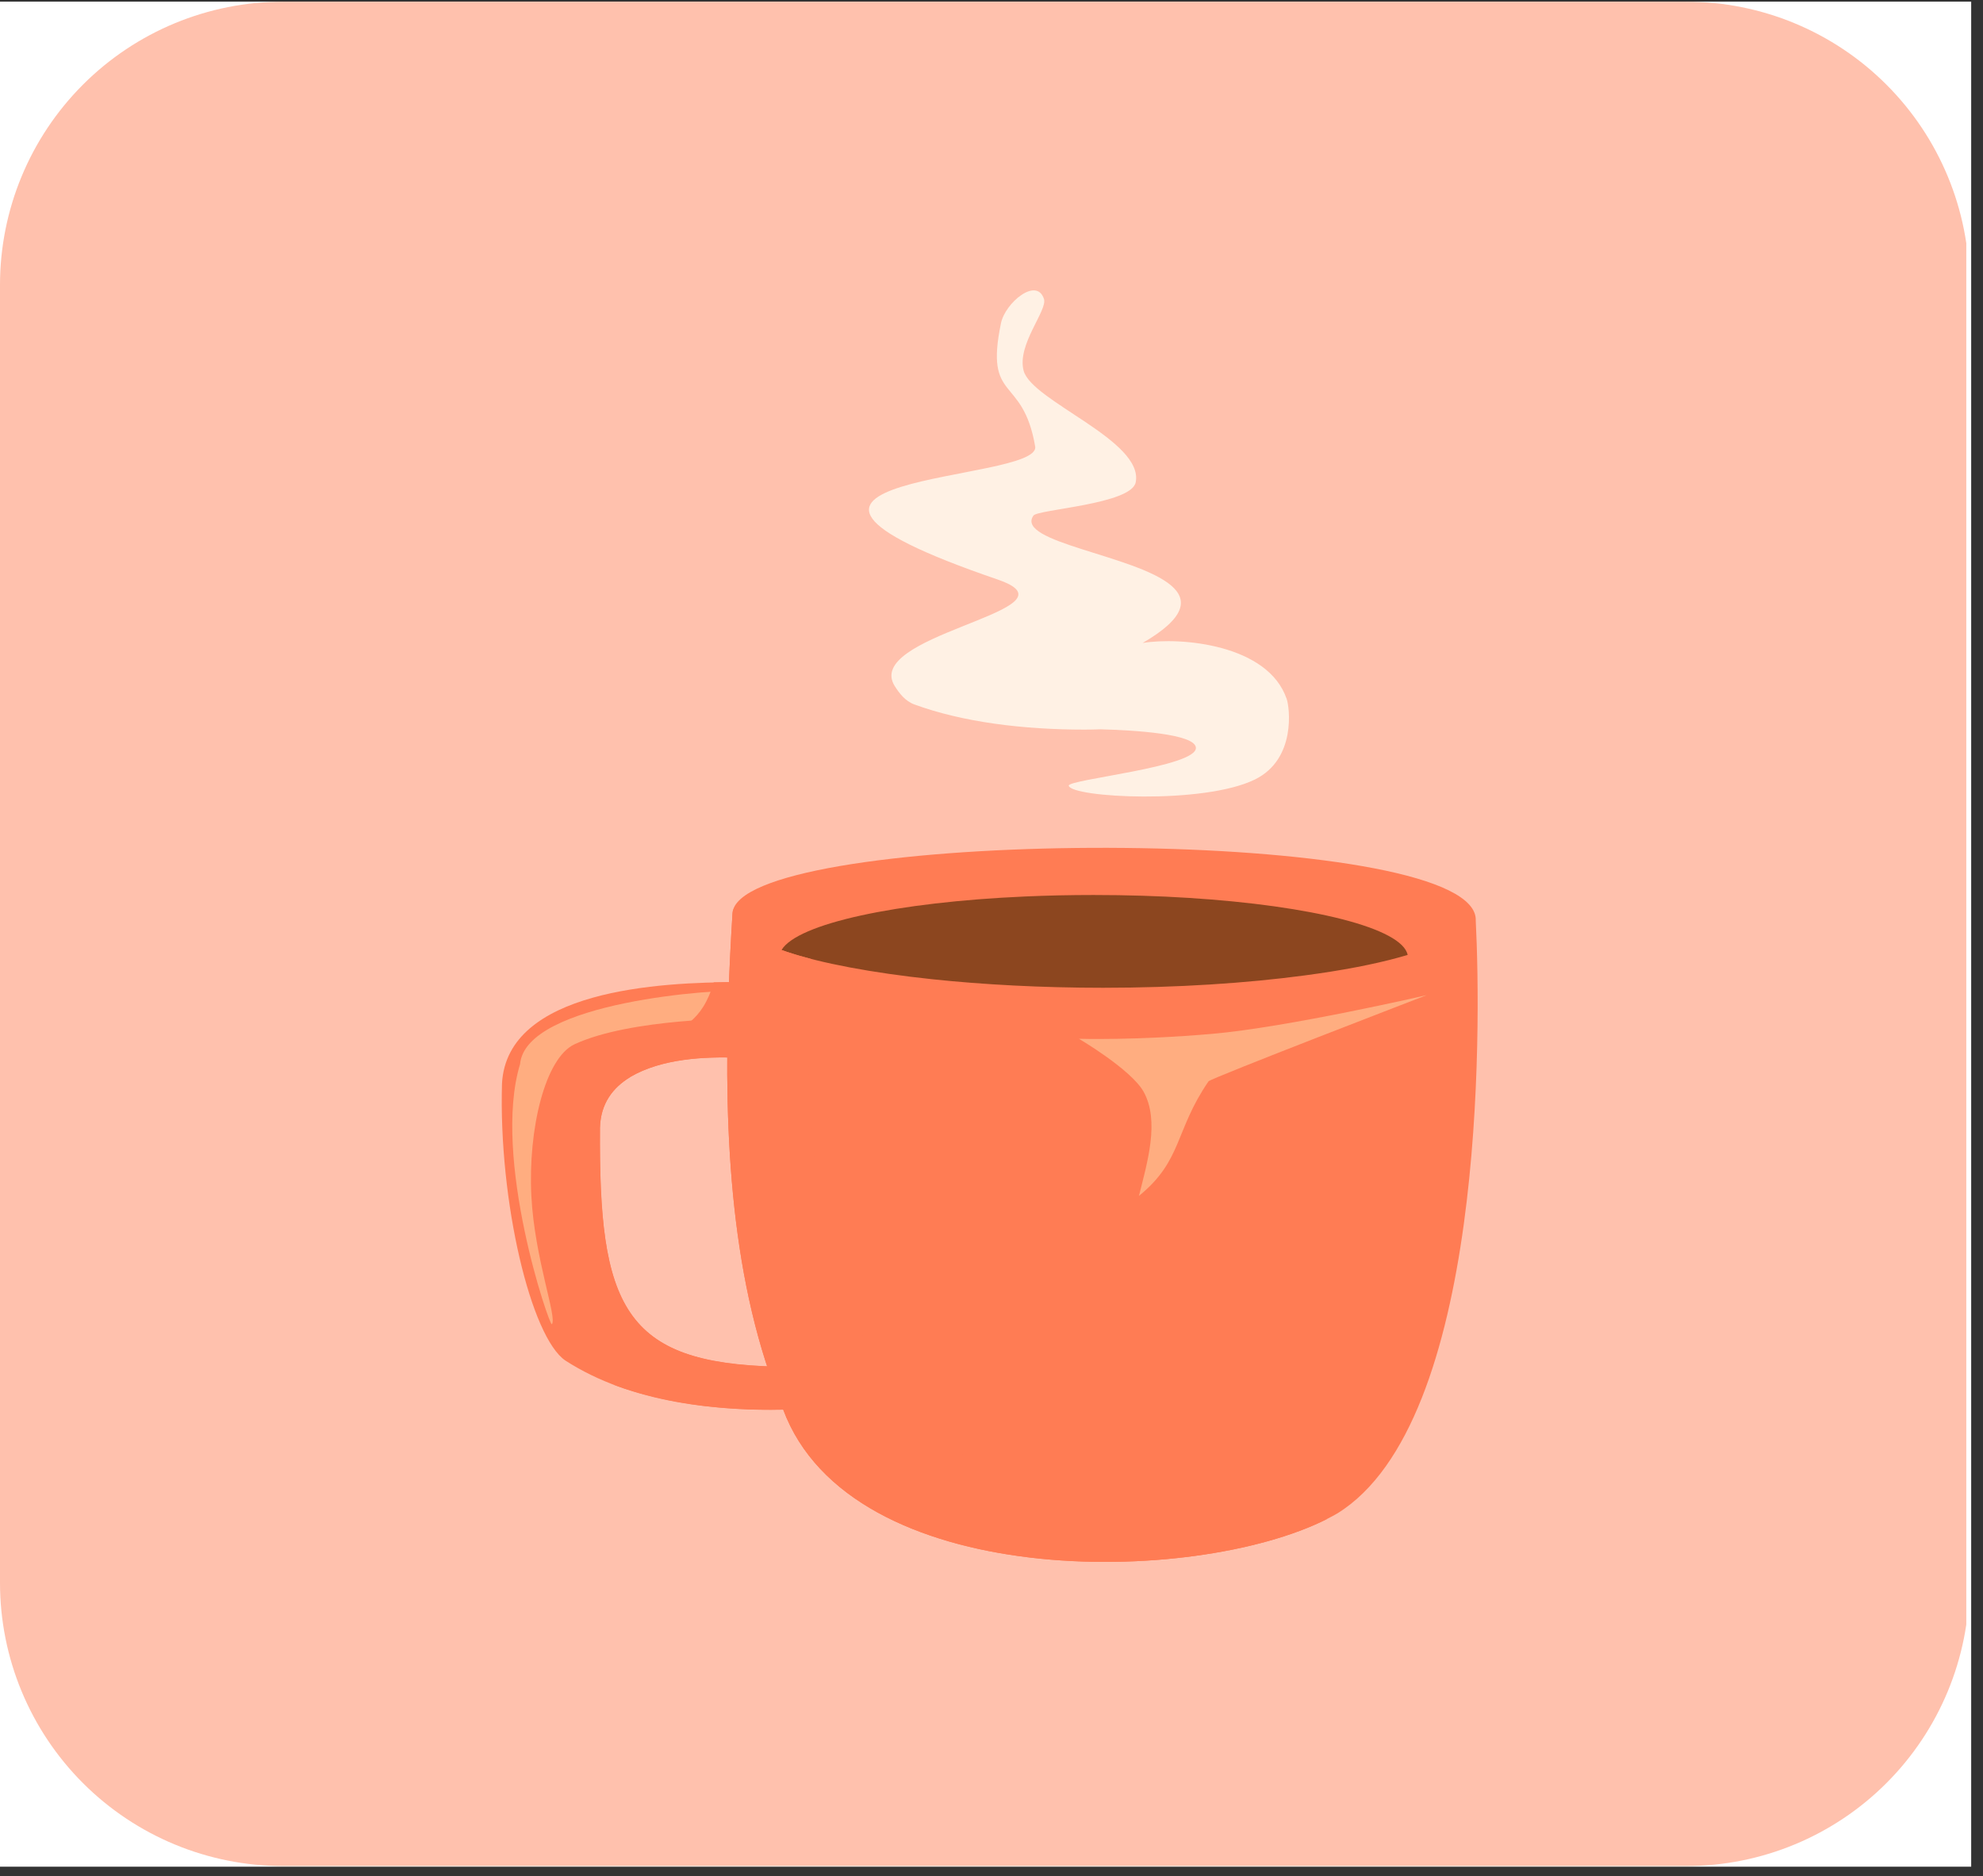 <svg xmlns="http://www.w3.org/2000/svg" xmlns:xlink="http://www.w3.org/1999/xlink" width="167" zoomAndPan="magnify" viewBox="0 0 125.25 118.5" height="158" preserveAspectRatio="xMidYMid meet" version="1.0"><rect x="0" y="0" width="125.25" height="118.5" fill="#333333" stroke="none"/><defs><clipPath id="0304d08fef"><path d="M 0 0.105 L 124.504 0.105 L 124.504 117.898 L 0 117.898 Z M 0 0.105 " clip-rule="nonzero"/></clipPath><clipPath id="5654fec11e"><path d="M 0 0.105 L 124.504 0.105 L 124.504 117.859 L 0 117.859 Z M 0 0.105 " clip-rule="nonzero"/></clipPath><clipPath id="207b60aa32"><path d="M 17.895 0.105 L 106.496 0.105 C 111.242 0.105 115.793 1.988 119.148 5.344 C 122.504 8.699 124.391 13.25 124.391 17.996 L 124.391 99.969 C 124.391 104.715 122.504 109.266 119.148 112.621 C 115.793 115.977 111.242 117.859 106.496 117.859 L 17.895 117.859 C 13.148 117.859 8.598 115.977 5.242 112.621 C 1.887 109.266 0 104.715 0 99.969 L 0 17.996 C 0 13.25 1.887 8.699 5.242 5.344 C 8.598 1.988 13.148 0.105 17.895 0.105 Z M 17.895 0.105 " clip-rule="nonzero"/></clipPath><clipPath id="26defa497d"><path d="M 31.055 62 L 51 62 L 51 90 L 31.055 90 Z M 31.055 62 " clip-rule="nonzero"/></clipPath><clipPath id="6f121a7c01"><path d="M 45.906 53.516 L 93.332 53.516 L 93.332 98.648 L 45.906 98.648 Z M 45.906 53.516 " clip-rule="nonzero"/></clipPath></defs><g clip-path="url(#0304d08fef)"><path fill="#ffffff" d="M 0 0.105 L 124.504 0.105 L 124.504 117.898 L 0 117.898 Z M 0 0.105 " fill-opacity="1" fill-rule="nonzero"/></g><g clip-path="url(#5654fec11e)"><g clip-path="url(#207b60aa32)"><path fill="#ffc1ad" d="M 0 0.105 L 124.195 0.105 L 124.195 117.859 L 0 117.859 Z M 0 0.105 " fill-opacity="1" fill-rule="nonzero"/></g></g><g clip-path="url(#26defa497d)"><path fill="#ff7c54" d="M 49.191 86.652 C 49.156 86.539 49.121 86.43 49.082 86.316 C 39.395 86.137 37.789 82.434 37.895 71.219 C 37.941 69.703 38.691 68.707 39.805 68.027 C 39.805 68.027 39.805 68.023 39.805 68.023 C 41.777 66.859 44.5 66.727 46.59 66.805 C 46.586 65.152 46.613 63.582 46.676 62.035 C 41.629 62.02 32.031 62.543 31.707 68.43 C 31.488 75.887 33.539 84.469 35.715 85.934 C 39.863 88.609 45.312 89.168 50.121 89.012 C 49.781 88.262 49.473 87.473 49.191 86.652 " fill-opacity="1" fill-rule="nonzero"/></g><path fill="#ffad80" d="M 46.953 62.582 C 45.496 62.449 33.199 63.242 32.848 67.211 C 31.055 73.109 34.711 83.793 34.855 83.637 C 35.215 83.246 33.766 79.5 33.562 75.539 C 33.348 71.301 34.43 66.816 36.293 65.953 C 39.82 64.312 46.777 64.332 46.777 64.332 L 46.953 62.582 " fill-opacity="1" fill-rule="nonzero"/><path fill="#ff7c54" d="M 50.121 89.012 C 46.367 89.168 42.281 88.77 38.699 87.441 C 40.512 87.754 43.535 88.434 45.242 88.512 C 46.016 88.547 46.961 88.812 48.164 86.77 C 46.754 86.84 44.398 86.625 40.656 85.465 C 35.875 83.98 35.082 70.914 36.719 68.578 C 39.348 64.414 43.672 67.004 45.078 62.043 C 45.617 62.031 46.16 62.027 46.676 62.035 C 46.613 63.582 46.586 65.152 46.59 66.805 C 44.5 66.727 41.777 66.859 39.805 68.023 C 39.805 68.023 39.805 68.027 39.805 68.027 C 38.691 68.707 37.941 69.703 37.895 71.219 C 37.836 82.512 39.305 86.074 49.082 86.316 C 49.383 87.238 49.738 88.16 50.121 89.012 " fill-opacity="1" fill-rule="nonzero"/><g clip-path="url(#6f121a7c01)"><path fill="#ff7c54" d="M 84.469 95.586 C 84.258 95.707 84.039 95.828 83.809 95.941 L 83.805 95.945 C 75.391 100.195 53.715 100.488 49.461 89.012 C 46.164 81.152 45.711 71.66 46.008 62.945 C 46.07 61.152 46.16 59.391 46.266 57.684 C 46.285 57.355 46.473 57.047 46.805 56.758 C 52.035 52.199 93.48 52.352 93.211 58.148 C 93.562 65.074 93.762 89.848 84.469 95.586 " fill-opacity="1" fill-rule="nonzero"/></g><path fill="#ff7c54" d="M 92.449 58.055 C 92.449 58.855 91.152 59.637 88.91 60.316 C 88.734 60.363 88.551 60.418 88.363 60.469 C 84.254 61.598 77.43 62.387 69.672 62.387 C 61.137 62.387 53.66 61.434 49.707 60.121 C 49.59 60.082 49.48 60.039 49.367 60 L 49.363 60 C 47.676 59.402 46.723 58.734 46.723 58.055 C 46.723 55.809 56.953 53.988 69.582 53.988 C 82.207 53.988 92.449 55.809 92.449 58.055 " fill-opacity="1" fill-rule="nonzero"/><path fill="#8c461f" d="M 88.91 60.312 C 88.734 60.363 88.551 60.418 88.363 60.469 C 86.754 60.914 84.723 61.301 82.391 61.609 C 78.762 62.094 74.387 62.387 69.668 62.387 C 65.773 62.387 62.102 62.188 58.883 61.848 C 55.051 61.441 51.859 60.836 49.707 60.121 C 49.59 60.078 49.48 60.039 49.363 60 C 50.371 58.332 56.621 56.98 64.742 56.621 C 66.133 56.559 67.582 56.527 69.07 56.527 C 71.168 56.527 73.191 56.59 75.09 56.711 C 82.871 57.203 88.566 58.621 88.91 60.312 " fill-opacity="1" fill-rule="nonzero"/><path fill="#ff7c54" d="M 63.684 93.672 C 53.863 88.621 51.805 77.75 51.535 74.508 C 51.047 68.648 50.82 63.953 51.18 60.551 C 50.645 60.414 50.152 60.27 49.707 60.121 C 49.59 60.078 49.477 60.043 49.367 60 L 49.359 60 C 48.066 59.539 47.203 59.039 46.875 58.523 C 46.625 58.219 46.453 57.836 46.324 57.41 C 46.293 57.5 46.273 57.59 46.266 57.684 C 46.16 59.391 46.07 61.152 46.008 62.945 C 45.711 71.66 46.164 81.152 49.461 89.012 C 53.715 100.488 75.391 100.195 83.805 95.945 L 83.809 95.941 C 78.09 96.504 69.074 96.441 63.684 93.672 " fill-opacity="1" fill-rule="nonzero"/><path fill="#ffad80" d="M 90.113 62.852 C 90.113 62.852 81.309 64.887 76.562 65.297 C 71.723 65.719 68.148 65.609 68.148 65.609 C 68.148 65.609 71.445 67.547 72.23 68.949 C 73.266 70.805 72.453 73.457 71.938 75.531 C 74.695 73.293 74.188 71.422 76.332 68.297 C 76.465 68.102 90.113 62.852 90.113 62.852 " fill-opacity="1" fill-rule="nonzero"/><path fill="#fff1e4" d="M 81.27 44.148 C 80.098 40.695 74.566 40.219 72.172 40.609 C 74.914 39.016 75.023 37.875 73.969 36.977 C 71.707 35.055 64.066 34.25 65.277 32.562 C 65.562 32.168 71.457 31.855 71.734 30.461 C 72.254 27.82 65.152 25.336 64.652 23.406 C 64.223 21.758 66.176 19.602 65.938 18.879 C 65.473 17.469 63.488 19.129 63.223 20.414 C 62.172 25.477 64.605 23.633 65.383 28.199 C 65.781 30.531 43.266 29.848 63.004 36.598 C 63.242 36.68 63.449 36.762 63.621 36.844 C 67.418 38.648 54.488 40.18 56.523 43.348 C 56.805 43.789 57.172 44.281 57.762 44.496 C 60.82 45.613 64.617 46.082 68.508 46.082 C 68.844 46.082 69.18 46.074 69.512 46.062 C 71.66 46.121 75.477 46.348 75.535 47.223 C 75.613 48.445 67.422 49.227 67.504 49.625 C 67.66 50.371 76.016 50.832 79.266 49.23 C 81.902 47.934 81.445 44.629 81.27 44.148 " fill-opacity="1" fill-rule="nonzero"/></svg>